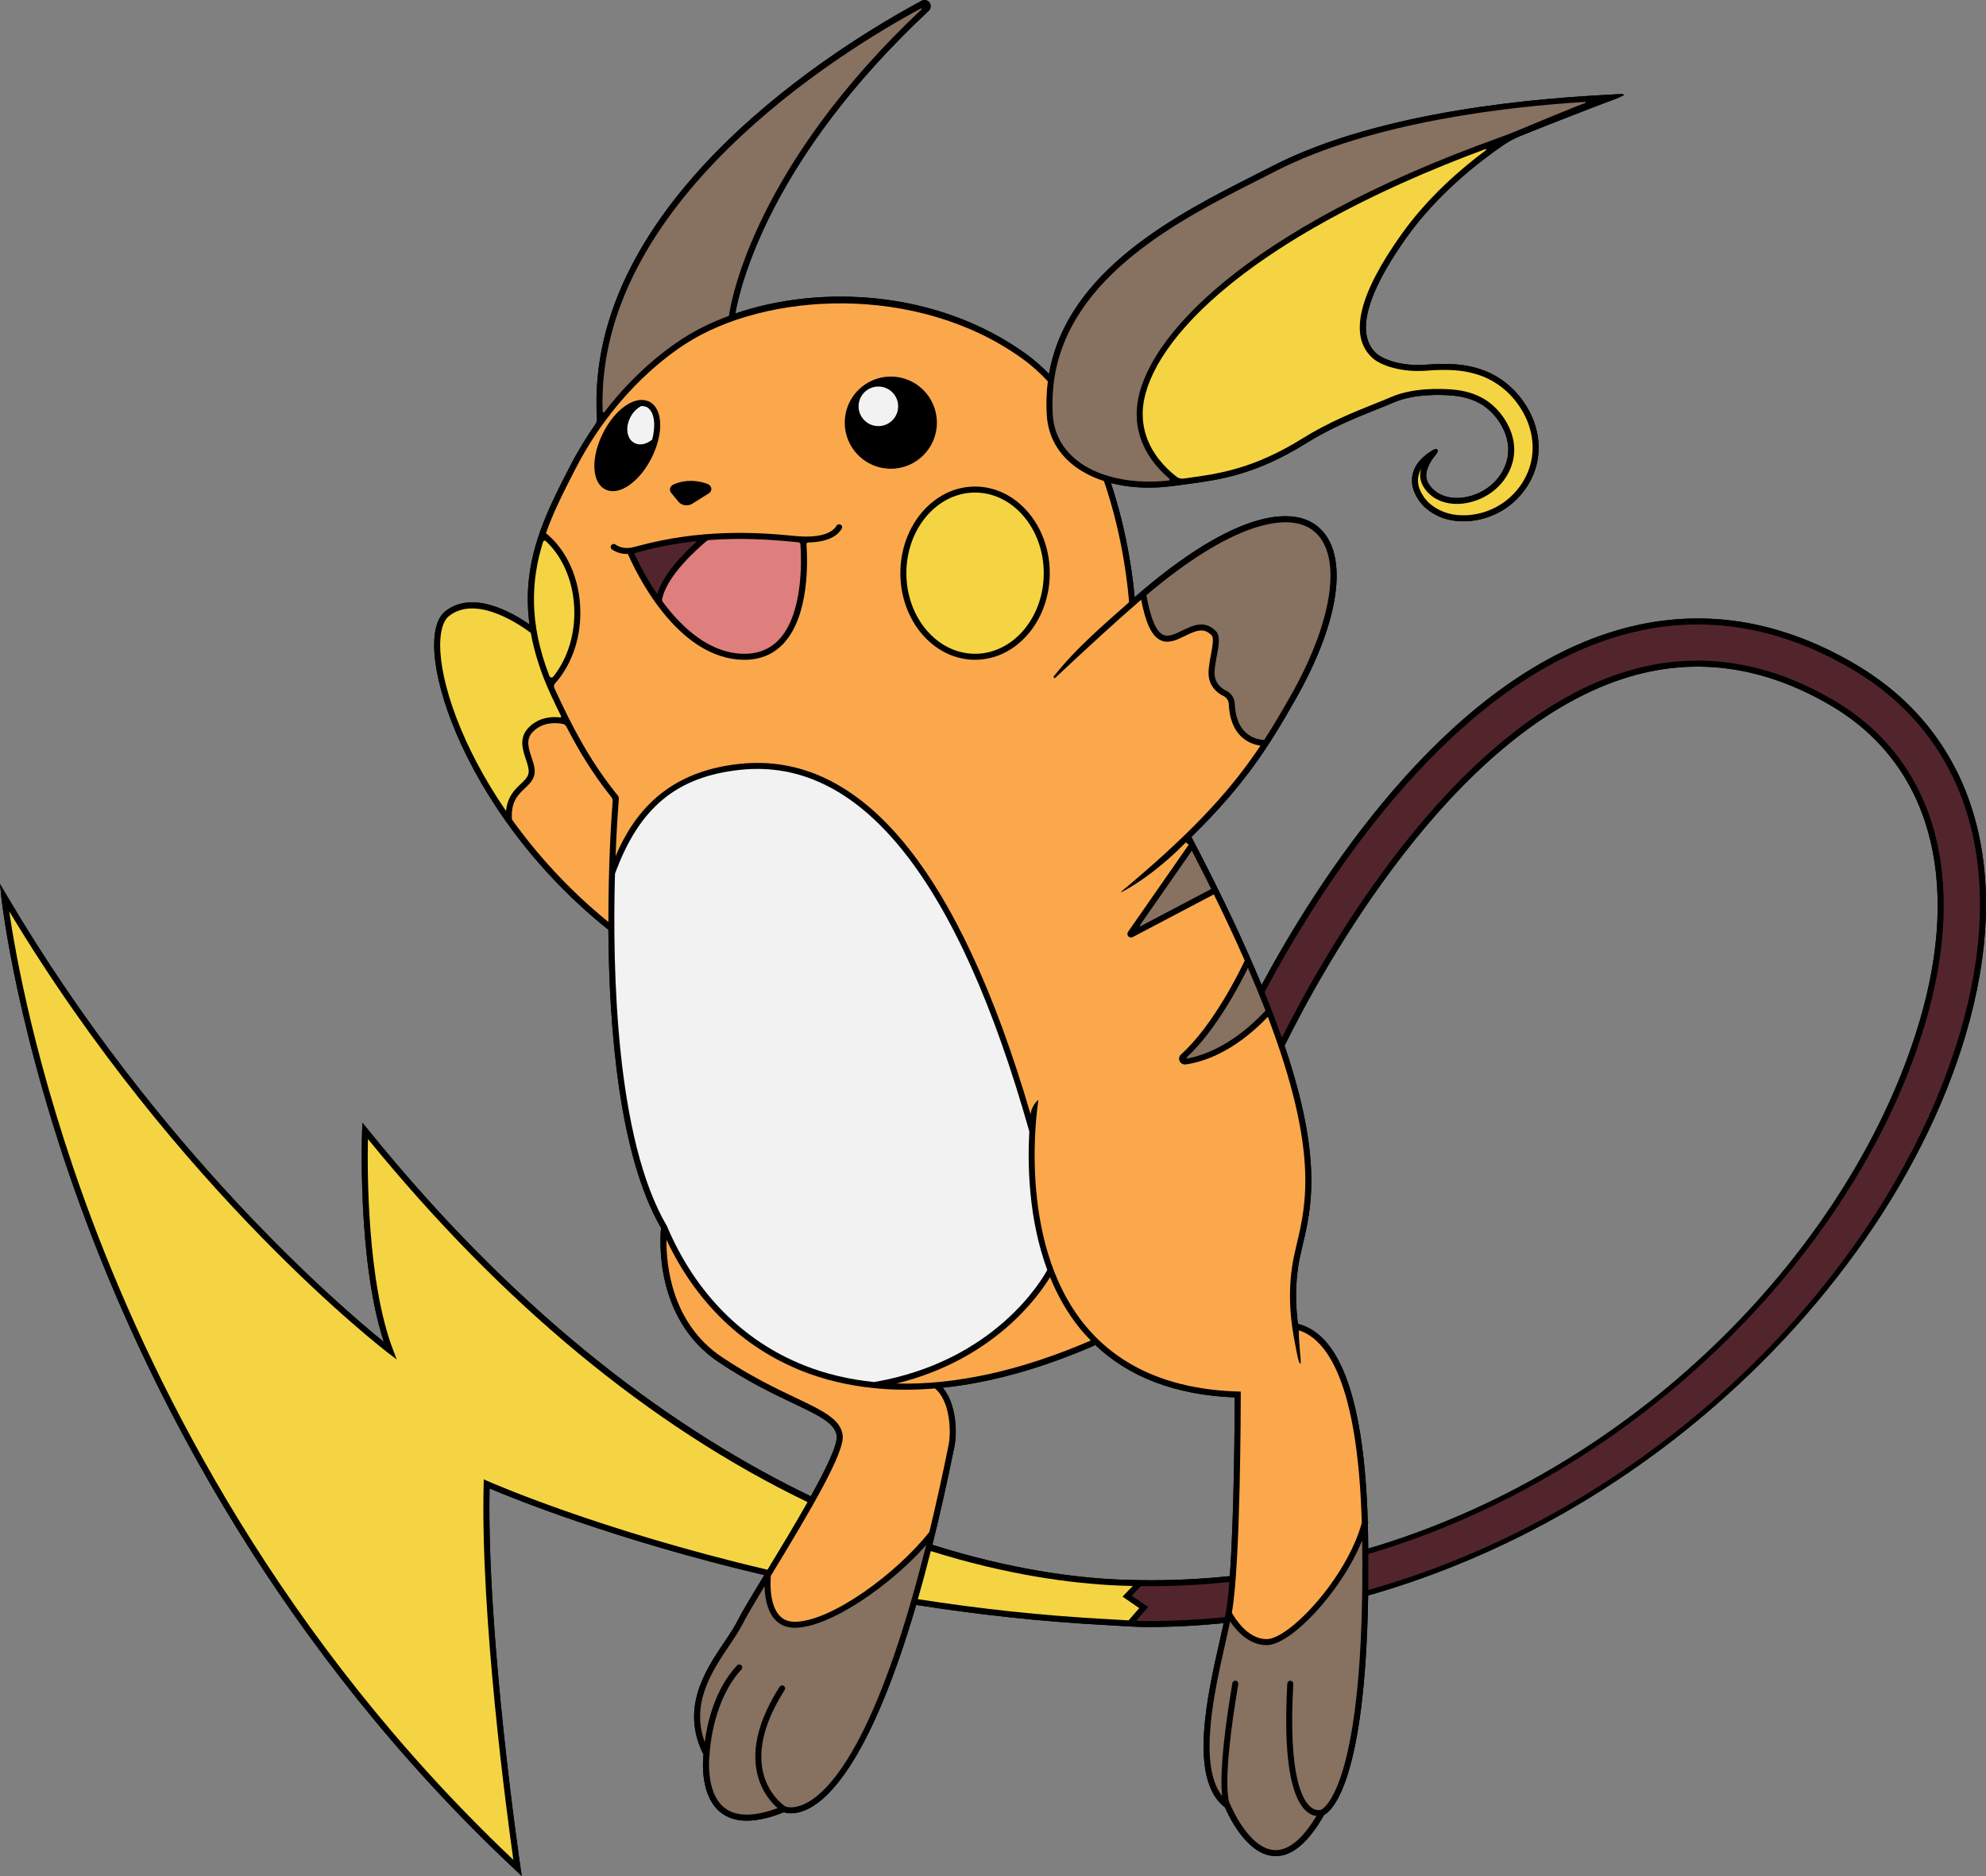 <?xml version="1.0" encoding="iso-8859-1"?>
<!-- Generator: Adobe Illustrator 26.0.0, SVG Export Plug-In . SVG Version: 6.00 Build 0)  -->
<svg version="1.1" id="Layer_1" xmlns="http://www.w3.org/2000/svg" xmlns:xlink="http://www.w3.org/1999/xlink" x="0px" y="0px"
	 width="587.679px" height="554.997px" viewBox="0 0 587.679 554.997" enable-background="new 0 0 587.679 554.997"
	 xml:space="preserve">
<rect x="0" y="0" width="587.679" height="554.997" fill="#808080" stroke="none"/>
<path id="_x23_000000" d="M548.979,196.489c-23.984-14.09-48.581-17.186-73.099-9.207c-49.538,16.122-86.019,73.353-102.553,104.112
	c-5.123-12.404-11.88-26.832-20.778-43.79c15.9-15.55,23.101-27.073,31.041-41.117c13.606-24.067,15.774-44.214,5.522-51.33
	c-8.457-5.873-26.317-2.107-53.356,21.539c-0.421-4.822-2.004-18.786-7.029-33.795c3.459,0.896,7.233,1.363,11.236,1.363
	c2.794,0,5.7-0.236,8.672-0.684l0.01,0.007l2.782-0.382c9.4-1.267,20.056-2.704,35.093-12.08c7.388-4.607,14.957-7.635,21.039-10.07
	c1.793-0.718,3.434-1.374,4.868-1.993c6.088-2.623,14.034-2.315,17.165-2.06c4.173,0.334,7.64,1.574,10.302,3.685
	c3.415,2.721,5.834,6.857,6.316,10.79c0.26,2.146-0.007,4.243-0.794,6.233c-0.808,2.041-2.1,3.913-3.737,5.414
	c-3.169,2.941-7.841,4.555-11.905,4.11c-1.941-0.206-3.668-0.86-4.998-1.891c-1.322-1.023-2.293-2.366-2.607-3.624
	c-0.297-1.021-0.128-2.255,0.505-3.748c0.487-1.068,1.097-2.139,1.977-3.182c0.304-0.36,1.073-1.184,0.681-1.755
	c-0.387-0.563-1.43,0.187-1.826,0.439c-2.138,1.363-4.939,3.586-5.581,7.36c-0.276,1.746,0.029,3.665,0.808,5.204
	c0.272,0.663,0.638,1.219,0.99,1.758l0.39,0.581c0.165,0.181,0.321,0.375,0.48,0.569c0.378,0.467,0.772,0.95,1.242,1.302
	c2.53,2.257,5.904,3.646,9.489,3.907c0.576,0.049,1.153,0.073,1.734,0.073c2.775,0,5.597-0.547,8.25-1.606
	c6.405-2.498,11.488-8.133,13.264-14.701c0.881-3.196,0.97-6.652,0.258-9.991c-0.616-2.932-1.83-5.794-3.609-8.504l-0.002-0.003
	c-1.613-2.439-3.568-4.559-5.81-6.299c-2.112-1.628-4.457-2.899-6.976-3.783c-4.539-1.563-8.687-1.72-12.149-1.669
	c-1.609,0.036-2.827,0.094-3.833,0.184c-7.813,0.693-13.41-1.638-15.262-3.377c-7.628-7.16,0.725-22.6,9.076-34.291
	c9.07-12.697,21.05-22.095,28.678-27.313c1.502-1.027,3.104-1.883,4.788-2.573c6.215-2.545,22.608-8.927,27.05-10.565
	c0.876-0.323,1.654-0.549,3.449-1.433c1.536-0.757-2.806-0.351-3.743-0.303c-19.156,0.976-67.27,4.331-99.952,21.122
	c-1.668,0.857-3.411,1.739-5.212,2.65c-22.646,11.454-55.563,28.129-60.911,58.864c-2.126-2.19-4.413-4.219-6.904-6.008
	c-26.194-18.81-60.664-20.509-85.916-11.877c1.336-7.719,10.042-45.511,57.22-89.541c0.69-0.646,0.793-1.672,0.243-2.439
	c-0.552-0.766-1.519-0.988-2.347-0.541c-23.634,12.698-100.002,58.953-96.059,123.598c0.037,0.612-0.128,1.213-0.48,1.714
	c-2.62,3.739-5.175,7.888-7.547,12.511l-0.274,0.536c-6.993,13.625-14.152,27.598-11.658,46.177
	c-4.555-3.205-16.664-10.473-24.935-3.904c-2.149,1.707-3.287,5.155-3.287,9.972c-0.002,11.638,6.763,31.727,21.255,52.164
	c0.003,0.032,0,0.057,0.003,0.089l0.056-0.005c7.8,10.984,17.827,22.065,30.249,31.986c0.184,28.844,3.107,66.68,15.582,88.212
	c-0.302,3.007-2.033,26.885,16.974,39.645c8.583,5.764,16.074,9.334,22.094,12.203c7.78,3.708,12.477,5.946,12.91,9.711
	c0.297,2.576-3.125,9.657-7.663,17.819c-39.055-18.8-85.073-51.613-131.192-108.672l-1.479-1.831l-0.099,2.352
	c-0.016,0.396-1.49,38.355,6.445,62.506c-12.04-9.72-66.956-56.35-111.541-131.993L0,261.515l0.418,4.047
	c0.042,0.402,4.391,40.857,25.24,96.266c19.239,51.13,56.869,125.845,126.881,191.426l1.861,1.743l-0.376-2.522
	c-0.101-0.682-10.049-68.146-9.154-112.129c6.329,2.692,36.753,15.131,81.279,25.638c-3.546,5.843-6.563,10.839-7.865,13.442
	c-0.966,1.934-2.419,4.096-3.956,6.386c-5.536,8.243-13.105,19.517-6.153,33.277c-0.212,1.898-1.063,12.343,5.175,17.179
	c2.043,1.583,4.601,2.375,7.655,2.374c3.13,0,6.781-0.832,10.93-2.494c0.954,0.309,3.51,0.806,7.158-0.981
	c6.965-3.419,19.094-16.115,32.016-60.359c17.791,2.789,36.842,4.948,56.803,5.995c1.032,0.054,2.121,0.121,3.235,0.189
	c0.443,0.027,0.895,0.053,1.344,0.08l-0.007,0.008l1.636,0.089c0.059,0.003,0.117,0.007,0.176,0.01l0.434,0.023l0.001-0.002
	c1.382,0.073,3.058,0.148,4.615,0.148c7.573-0.001,15.164-0.397,22.746-1.15c-0.342,1.592-0.732,3.321-1.163,5.223
	c-3.706,16.347-9.296,40.999,1.563,49.291c0.803,1.898,6.183,13.861,14.452,14.393c0.189,0.012,0.378,0.018,0.569,0.018
	c4.905,0,9.716-4.098,14.307-12.192c2.178-1.134,12.159-9.372,13.03-64.918c31.942-9.101,62.754-24.68,90.262-45.977
	c42.047-32.554,73.571-76.185,86.49-119.707C596.163,257.264,584.274,217.227,548.979,196.489z M282.456,427.767
	c0.824-4.078,0.481-12.668-3.498-17.223c14.047-1.458,29.147-5.63,44.954-12.509l-0.225-0.518
	c10.178,9.867,24.166,15.208,41.685,15.9c-0.013,5.383-0.147,34.751-1.454,52.866c-8.746,0.912-17.643,1.327-26.67,1.188
	c-2.218-0.034-4.442-0.088-6.674-0.191c-12.232-0.557-31.224-2.838-54.669-10.269C278.088,448.251,280.279,438.552,282.456,427.767z
	 M404.824,453.978c-0.018-1.091-0.044-2.164-0.073-3.227c0.044-0.163,0.094-0.327,0.135-0.489l-0.149-0.038
	c-1.034-35.706-7.981-55.393-20.661-58.572c-0.712-5.466-0.951-12.412,0.56-19.631c0.257-1.223,0.55-2.469,0.857-3.765
	c2.551-10.8,5.963-25.37-5.375-58.892c11.351-22.956,49.122-91.976,100.178-108.576c20.488-6.658,41.175-3.985,61.486,7.952
	c29.203,17.159,38.752,51.257,26.197,93.551c-19.4,65.356-81.789,131.856-163.106,155.853
	C404.859,456.764,404.848,455.404,404.824,453.978z"/>
<path id="_x23_000000_00000110450604041292383110000010079783739920717491_" d="M266.427,169.569
	c0,14.13,9.915,25.625,22.104,25.625c12.189,0,22.104-11.495,22.104-25.625s-9.915-25.625-22.104-25.625
	C276.343,143.944,266.427,155.439,266.427,169.569z M288.532,145.72c11.209,0,20.328,10.698,20.328,23.849
	s-9.119,23.849-20.328,23.849c-11.209,0-20.328-10.698-20.328-23.849S277.323,145.72,288.532,145.72z M188.524,161.598
	c-1.8,0.491-4.004,1.092-6.46-0.529c-0.376-0.248-0.882-0.165-1.165,0.185c-0.334,0.412-0.229,1.025,0.215,1.315
	c1.545,1.008,3.043,1.322,4.383,1.322c0.105,0,0.201-0.013,0.304-0.017c1.914,4.455,14.304,31.32,34.512,31.32
	c4.802,0,8.762-1.706,11.769-5.07c7.395-8.272,6.922-24.081,6.564-29.076c-0.022-0.302,0.222-0.55,0.525-0.556
	c6.784-0.14,9.135-2.664,9.931-4.147c0.271-0.504-0.045-1.122-0.611-1.209l-0.115-0.018c-0.351-0.054-0.688,0.128-0.862,0.437
	c-0.674,1.198-3.236,3.921-12.364,2.997c-11.996-1.211-28.108-1.97-46.418,2.988L188.524,161.598z M209.85,159.763
	c9.544-0.705,18.06-0.159,25.122,0.556c0.419,0.042,0.817,0.071,1.205,0.095c0.368,0.023,0.66,0.309,0.685,0.677
	c0.319,4.679,0.788,20.143-6.103,27.851c-2.657,2.969-6.171,4.475-10.444,4.475c-10.198,0-18.447-7.641-24.164-15.311
	c-0.185-0.248-0.266-0.561-0.208-0.865c1.352-7.016,10.792-15.221,13.155-17.179C209.312,159.886,209.574,159.784,209.85,159.763z
	 M205.886,160.126c0.142-0.016,0.223,0.158,0.117,0.253c-3.485,3.115-9.493,9.128-11.399,14.99c-0.053,0.162-0.265,0.189-0.36,0.048
	c-3.271-4.844-5.474-9.322-6.454-11.462c-0.075-0.163,0.022-0.347,0.196-0.389c0.525-0.126,1.214-0.311,1.214-0.311
	C195.005,161.682,200.585,160.702,205.886,160.126z M198.616,145.826c-0.702-0.848-0.386-2.008,0.722-2.507
	c1.964-0.885,5.383-1.746,9.857-0.216c1.483,0.507,1.772,2.092,0.501,2.887l-4.844,3.032c-1.275,0.798-3.129,0.557-4.023-0.523
	L198.616,145.826z M179.123,144.788c0.69,0.345,1.445,0.517,2.244,0.517c1.544,0,3.254-0.638,4.997-1.888
	c2.48-1.778,4.78-4.62,6.473-8.002c1.035-2.066,1.795-4.262,2.196-6.35c0.949-4.948-0.167-8.874-2.91-10.247
	c-0.101-0.049-0.203-0.088-0.388-0.155c-4.067-1.598-9.801,2.49-13.325,9.528c-1.694,3.383-2.593,6.927-2.529,9.978
	C175.945,141.424,177.099,143.775,179.123,144.788z M186.73,123.08c0.768-1.33,1.823-2.306,2.949-2.925
	c0.071-0.003,0.146-0.029,0.216-0.029c0.467,0,0.912,0.079,1.328,0.243l0.104,0.039c1.97,0.986,2.74,4.253,1.96,8.323
	c-0.084,0.441-0.191,0.889-0.31,1.339c-1.711,1.395-3.782,1.842-5.365,0.928C185.353,129.693,184.958,126.148,186.73,123.08z
	 M263.6,138.672c7.529,0,13.633-6.104,13.633-13.633c0-7.529-6.104-13.633-13.633-13.633c-7.529,0-13.633,6.104-13.633,13.633
	C249.968,132.568,256.071,138.672,263.6,138.672z M259.919,114.353c3.234,0,5.855,2.621,5.855,5.855
	c0,3.234-2.621,5.855-5.855,5.855c-3.234,0-5.855-2.621-5.855-5.855C254.064,116.974,256.685,114.353,259.919,114.353z
	 M548.979,196.489c-23.984-14.09-48.581-17.186-73.099-9.207c-49.538,16.122-86.019,73.353-102.553,104.112
	c-5.123-12.404-11.88-26.832-20.778-43.79c15.9-15.55,23.101-27.073,31.041-41.117c13.606-24.067,15.774-44.214,5.522-51.33
	c-8.457-5.873-26.317-2.107-53.356,21.539c-0.421-4.822-2.004-18.786-7.029-33.795c3.459,0.896,7.233,1.363,11.236,1.363
	c2.794,0,5.7-0.236,8.672-0.684l0.01,0.007l2.782-0.382c9.4-1.267,20.056-2.704,35.093-12.08c7.388-4.607,14.957-7.635,21.039-10.07
	c1.793-0.718,3.434-1.374,4.868-1.993c6.088-2.623,14.034-2.315,17.165-2.06c4.173,0.334,7.64,1.574,10.302,3.685
	c3.415,2.721,5.834,6.857,6.316,10.79c0.26,2.146-0.007,4.243-0.794,6.233c-0.808,2.041-2.1,3.913-3.737,5.414
	c-3.169,2.941-7.841,4.555-11.905,4.11c-1.941-0.206-3.668-0.86-4.998-1.891c-1.322-1.023-2.293-2.366-2.607-3.624
	c-0.297-1.021-0.128-2.255,0.505-3.748c0.487-1.068,1.097-2.139,1.977-3.182c0.304-0.36,1.073-1.184,0.681-1.755
	c-0.387-0.563-1.43,0.187-1.826,0.439c-2.138,1.363-4.939,3.586-5.581,7.36c-0.276,1.746,0.029,3.665,0.808,5.204
	c0.272,0.663,0.638,1.219,0.99,1.758l0.39,0.581c0.165,0.181,0.321,0.375,0.48,0.569c0.378,0.467,0.772,0.95,1.242,1.302
	c2.53,2.257,5.904,3.646,9.489,3.907c0.576,0.049,1.153,0.073,1.734,0.073c2.775,0,5.597-0.547,8.25-1.606
	c6.405-2.498,11.488-8.133,13.264-14.701c0.881-3.196,0.97-6.652,0.258-9.991c-0.616-2.932-1.83-5.794-3.609-8.504l-0.002-0.003
	c-1.613-2.439-3.568-4.559-5.81-6.299c-2.112-1.628-4.457-2.899-6.976-3.783c-4.539-1.563-8.687-1.72-12.149-1.669
	c-1.609,0.036-2.827,0.094-3.833,0.184c-7.813,0.693-13.41-1.638-15.262-3.377c-7.628-7.16,0.725-22.6,9.076-34.291
	c9.07-12.697,21.05-22.095,28.678-27.313c1.502-1.027,3.104-1.883,4.788-2.573c6.215-2.545,22.608-8.927,27.05-10.565
	c0.876-0.323,1.654-0.549,3.449-1.433c1.536-0.757-2.806-0.351-3.743-0.303c-19.156,0.976-67.27,4.331-99.952,21.122
	c-1.668,0.857-3.411,1.739-5.212,2.65c-22.646,11.454-55.563,28.129-60.911,58.864c-2.126-2.19-4.413-4.219-6.904-6.008
	c-26.194-18.81-60.664-20.509-85.916-11.877c1.336-7.719,10.042-45.511,57.22-89.541c0.69-0.646,0.793-1.672,0.243-2.439
	c-0.552-0.766-1.519-0.988-2.347-0.541c-23.634,12.698-100.002,58.953-96.059,123.598c0.037,0.612-0.128,1.213-0.48,1.714
	c-2.62,3.739-5.175,7.888-7.547,12.511l-0.274,0.536c-6.993,13.625-14.152,27.598-11.658,46.177
	c-4.555-3.205-16.664-10.473-24.935-3.904c-2.149,1.707-3.287,5.155-3.287,9.972c-0.002,11.638,6.763,31.727,21.255,52.164
	c0.003,0.032,0,0.057,0.003,0.089l0.056-0.005c7.8,10.984,17.827,22.065,30.249,31.986c0.184,28.844,3.107,66.68,15.582,88.212
	c-0.302,3.007-2.033,26.885,16.974,39.645c8.583,5.764,16.074,9.334,22.094,12.203c7.78,3.708,12.477,5.946,12.91,9.711
	c0.297,2.576-3.125,9.657-7.663,17.819c-39.055-18.8-85.073-51.613-131.192-108.672l-1.479-1.831l-0.099,2.352
	c-0.016,0.396-1.49,38.355,6.445,62.506c-12.04-9.72-66.956-56.35-111.541-131.993L0,261.515l0.418,4.047
	c0.042,0.402,4.391,40.857,25.24,96.266c19.239,51.13,56.869,125.845,126.881,191.426l1.861,1.743l-0.376-2.522
	c-0.101-0.682-10.049-68.146-9.154-112.129c6.329,2.692,36.753,15.131,81.279,25.638c-3.546,5.843-6.563,10.839-7.865,13.442
	c-0.966,1.934-2.419,4.096-3.956,6.386c-5.536,8.243-13.105,19.517-6.153,33.277c-0.212,1.898-1.063,12.343,5.175,17.179
	c2.043,1.583,4.601,2.375,7.655,2.374c3.13,0,6.781-0.832,10.93-2.494c0.954,0.309,3.51,0.806,7.158-0.981
	c6.965-3.419,19.094-16.115,32.016-60.359c17.791,2.789,36.842,4.948,56.803,5.995c1.032,0.054,2.121,0.121,3.235,0.189
	c0.443,0.027,0.895,0.053,1.344,0.08l-0.007,0.008l1.636,0.089c0.059,0.003,0.117,0.007,0.176,0.01l0.434,0.023l0.001-0.002
	c1.382,0.073,3.058,0.148,4.615,0.148c7.573-0.001,15.164-0.397,22.746-1.15c-0.342,1.592-0.732,3.321-1.163,5.223
	c-3.706,16.347-9.296,40.999,1.563,49.291c0.803,1.898,6.183,13.861,14.452,14.393c0.189,0.012,0.378,0.018,0.569,0.018
	c4.905,0,9.716-4.098,14.307-12.192c2.178-1.134,12.159-9.372,13.03-64.918c31.942-9.101,62.754-24.68,90.262-45.977
	c42.047-32.554,73.571-76.185,86.49-119.707C596.163,257.264,584.274,217.227,548.979,196.489z M374.473,298.991
	c-9.645,10.328-18.379,13.257-23.102,14.158c-0.21,0.04-0.336-0.213-0.18-0.358c8.68-8.059,15.713-21.578,18.083-26.448
	C371.203,290.801,372.934,295.017,374.473,298.991z M352.671,251.694c2.02,3.896,3.947,7.681,5.742,11.308l-20.863,10.974
	c-0.162,0.085-0.33-0.104-0.225-0.255L352.671,251.694z M388.1,156.616c9.299,6.453,6.865,26.144-6.056,48.997
	c-2.618,4.631-5.155,8.985-7.955,13.302c-0.951-0.038-3.375-0.313-5.409-2.152c-2.031-1.837-3.143-4.726-3.302-8.588
	c-0.069-1.651-1.046-3.126-2.551-3.851c-1.242-0.599-2.823-1.775-3.307-3.978c-0.342-1.55,0.104-3.928,0.534-6.228
	c0.597-3.184,1.112-5.934-0.182-7.318c-3.321-3.545-7.04-1.722-10.03-0.253c-2.126,1.045-4.138,2.033-5.749,1.208
	c-2.05-1.046-3.639-4.887-4.855-11.685C364.279,154.852,380.744,151.514,388.1,156.616z M439.703,44.431
	c-7.502,5.573-17.209,13.983-24.882,24.724c-12.744,17.844-15.72,30.164-8.843,36.619c2.497,2.344,8.765,4.547,16.634,3.85
	c0.966-0.087,2.145-0.142,3.708-0.177c3.467-0.049,7.269,0.105,11.533,1.57c2.334,0.819,4.513,2.001,6.473,3.51
	c2.086,1.619,3.907,3.595,5.413,5.872c1.658,2.524,2.787,5.18,3.356,7.896c0.654,3.065,0.572,6.23-0.234,9.156
	c-1.634,6.038-6.306,11.216-12.203,13.517c-2.959,1.181-6.122,1.675-9.194,1.415c-3.158-0.232-6.237-1.494-8.5-3.509
	c-0.356-0.269-0.664-0.649-0.992-1.051c-0.18-0.22-0.359-0.44-0.451-0.52l-0.31-0.482c-0.323-0.49-0.624-0.953-0.862-1.522
	c-0.643-1.276-0.888-2.804-0.669-4.179c0.151-0.893,0.454-1.69,0.853-2.398c-0.352,1.289-0.376,2.434-0.078,3.458
	c0.399,1.599,1.608,3.307,3.235,4.565c1.589,1.233,3.628,2.012,5.895,2.253c4.561,0.498,9.773-1.298,13.299-4.569
	c1.831-1.679,3.278-3.776,4.185-6.066c0.897-2.269,1.202-4.658,0.905-7.101c-0.536-4.379-3.207-8.964-6.974-11.966
	c-2.945-2.335-6.734-3.704-11.263-4.066c-3.271-0.267-11.554-0.583-18.013,2.201c-1.42,0.612-3.047,1.263-4.825,1.975
	c-6.146,2.459-13.797,5.52-21.318,10.211c-14.712,9.174-25.167,10.584-34.39,11.827l-1.012,0.138
	c-0.693,0.095-1.403-0.075-1.958-0.5c-2.008-1.54-3.831-3.335-5.386-5.337c-0.196-0.269-0.393-0.539-0.59-0.808
	c-0.133-0.185-0.266-0.367-0.395-0.56c-0.163-0.243-0.317-0.498-0.473-0.751c-0.135-0.218-0.273-0.432-0.402-0.657
	c-0.153-0.267-0.294-0.547-0.439-0.824c-0.119-0.228-0.243-0.451-0.355-0.686c-0.14-0.293-0.265-0.601-0.394-0.905
	c-0.1-0.237-0.208-0.468-0.301-0.712c-0.122-0.321-0.225-0.657-0.333-0.989c-0.079-0.244-0.168-0.481-0.239-0.731
	c-0.1-0.351-0.176-0.717-0.258-1.08c-0.056-0.249-0.124-0.491-0.172-0.745c-0.073-0.39-0.117-0.798-0.168-1.202
	c-0.031-0.243-0.075-0.477-0.097-0.724c-0.041-0.456-0.048-0.93-0.057-1.402c-0.004-0.211-0.026-0.414-0.023-0.628
	c0.007-0.694,0.046-1.404,0.125-2.132c0.065-0.6,0.158-1.213,0.276-1.838c0.034-0.177,0.085-0.361,0.122-0.539
	c0.096-0.453,0.191-0.905,0.315-1.369c0.059-0.219,0.137-0.446,0.202-0.668c0.127-0.433,0.251-0.865,0.402-1.308
	c0.083-0.243,0.186-0.493,0.276-0.739c0.159-0.431,0.314-0.861,0.495-1.301c0.107-0.26,0.234-0.526,0.35-0.789
	c0.192-0.436,0.38-0.87,0.595-1.313c0.131-0.27,0.28-0.547,0.42-0.82c0.227-0.445,0.451-0.889,0.701-1.341
	c0.155-0.28,0.328-0.566,0.492-0.849c0.262-0.452,0.522-0.904,0.806-1.363c0.182-0.293,0.381-0.591,0.573-0.887
	c0.295-0.457,0.591-0.914,0.909-1.377c0.207-0.302,0.432-0.608,0.649-0.913c0.332-0.464,0.664-0.929,1.018-1.399
	c0.235-0.312,0.486-0.627,0.731-0.941c0.367-0.47,0.736-0.941,1.126-1.416c0.261-0.318,0.537-0.64,0.809-0.96
	c0.405-0.478,0.813-0.957,1.242-1.44c0.289-0.326,0.593-0.655,0.893-0.983c0.441-0.482,0.886-0.964,1.349-1.45
	c0.32-0.335,0.653-0.672,0.984-1.009c0.478-0.486,0.961-0.973,1.462-1.463c0.349-0.341,0.709-0.683,1.069-1.026
	c0.516-0.491,1.039-0.983,1.579-1.477c0.378-0.346,0.766-0.694,1.156-1.041c0.556-0.496,1.121-0.994,1.702-1.494
	c0.407-0.35,0.823-0.702,1.243-1.054c0.595-0.499,1.199-0.999,1.818-1.501c0.441-0.358,0.89-0.716,1.344-1.075
	c0.632-0.5,1.275-1.001,1.931-1.503c0.474-0.363,0.955-0.726,1.441-1.09c0.671-0.502,1.355-1.004,2.05-1.508
	c0.508-0.368,1.022-0.736,1.543-1.105c0.71-0.502,1.434-1.005,2.169-1.509c0.542-0.372,1.088-0.744,1.643-1.116
	c0.75-0.503,1.517-1.007,2.292-1.511c0.577-0.375,1.156-0.75,1.747-1.126c0.791-0.503,1.599-1.006,2.415-1.51
	c0.612-0.378,1.224-0.755,1.85-1.133c0.833-0.503,1.685-1.006,2.543-1.509c0.648-0.38,1.296-0.761,1.959-1.141
	c0.874-0.502,1.771-1.004,2.671-1.506c0.682-0.381,1.362-0.761,2.059-1.142c0.921-0.503,1.865-1.005,2.811-1.508
	c0.716-0.38,1.429-0.761,2.16-1.141c0.963-0.501,1.952-1,2.941-1.5c0.756-0.382,1.505-0.764,2.276-1.145
	c1.008-0.499,2.044-0.997,3.079-1.495c0.79-0.38,1.573-0.761,2.379-1.141c1.055-0.497,2.139-0.992,3.221-1.488
	c0.828-0.379,1.646-0.759,2.49-1.138c1.104-0.495,2.24-0.989,3.371-1.482c0.862-0.376,1.712-0.753,2.59-1.128
	c1.157-0.495,2.349-0.987,3.535-1.48c0.892-0.371,1.771-0.743,2.679-1.112c1.218-0.496,2.473-0.989,3.721-1.482
	c0.919-0.364,1.821-0.728,2.756-1.091c0.926-0.359,4.082-1.547,5.845-2.209C439.733,44.042,439.872,44.305,439.703,44.431z
	 M311.674,114.642c0.077-0.795,0.156-1.589,0.27-2.366c4.501-30.748,37.56-47.479,60.183-58.921c1.804-0.912,3.55-1.796,5.222-2.654
	c28.716-14.755,69.583-19.209,91.735-20.552c0.168-0.01,0.209,0.225,0.052,0.284c-4.441,1.668-14.537,5.875-19.566,7.982
	c-2.002,0.839-4.033,1.617-6.075,2.352c-75.505,27.145-104.864,59.553-106.999,79.251c-1.146,10.586,5.048,17.81,9.479,21.542
	c0.232,0.196,0.117,0.577-0.185,0.61c-6.517,0.697-12.567,0.215-17.776-1.332c-0.72-0.214-1.434-0.435-2.12-0.69
	c-1.752-0.652-3.404-1.424-4.909-2.344c-5.803-3.544-9.076-8.784-9.464-15.152C311.351,119.879,311.425,117.218,311.674,114.642z
	 M272.498,2.502c0.172-0.093,0.327,0.138,0.185,0.272c-48.973,46.111-56.231,85.441-56.996,90.669
	c-5.102,1.886-9.804,4.193-13.932,6.881c-5.458,3.554-14.335,10.409-22.898,21.562c-0.165,0.216-0.516,0.109-0.526-0.162
	C176.162,60.13,248.137,15.618,272.498,2.502z M169.931,139.398l0.276-0.536c10.645-20.746,24.942-32.118,32.515-37.051
	c23.665-15.409,68.534-18.164,99.752,4.259c2.766,1.987,5.288,4.268,7.596,6.758c-0.405,3.164-0.534,6.467-0.322,9.93
	c0.427,6.974,3.991,12.7,10.311,16.56c1.998,1.221,4.212,2.221,6.605,2.994c5.911,17.116,7.247,33.195,7.432,35.859
	c-6.758,6.029-15.558,13.392-22.255,21.911c-0.228,0.29,0.169,0.689,0.438,0.436c9.918-9.307,18.011-16.718,25.405-23.11
	c1.334,6.906,3.079,10.639,5.601,11.927c2.404,1.232,4.915-0.005,7.34-1.195c3.441-1.689,5.69-2.539,7.948-0.128
	c0.68,0.728,0.156,3.528-0.265,5.778c-0.463,2.475-0.943,5.034-0.524,6.936c0.638,2.9,2.674,4.426,4.272,5.195
	c0.912,0.44,1.505,1.331,1.545,2.326c0.182,4.37,1.498,7.685,3.911,9.853c1.9,1.706,4.035,2.293,5.471,2.494
	c-8.074,12.109-18.585,24.172-39.195,41.506c-0.828,0.697-2.407,1.941-2.076,1.841c0.437-0.132,0.626-0.211,2.505-1.322
	c3.466-2.049,9.636-6.226,16.69-13.408c0.515,0.43,0.325,0.271,0.84,0.701l-17.944,25.758c-0.284,0.405-0.255,0.948,0.073,1.319
	c0.21,0.238,0.503,0.364,0.803,0.364c0.168,0,0.34-0.041,0.498-0.124l24.016-12.633c3.446,7.014,6.477,13.53,9.139,19.591
	c-1.249,2.664-9.202,19.119-18.857,27.763c-0.56,0.504-0.725,1.3-0.411,1.982c0.281,0.61,0.883,0.988,1.542,0.988
	c0.076,0,0.153-0.005,0.231-0.016c4.722-0.632,14.043-3.333,24.334-14.077c15.038,39.606,11.318,55.493,8.594,67.018
	c-0.309,1.312-0.607,2.573-0.865,3.81c-1.918,9.161-1.162,17.772-0.08,23.701c0.857,4.699,1.56,8.604,2.016,7.987
	c0.309-0.418-0.575-5.989-0.484-9.775c8.144,2.592,17.424,14.958,18.617,56.979c-4.493,16.322-21.477,34.38-28.143,34.38
	c-5.789,0-9.6-6.526-10.301-7.825c2.595-14.557,2.627-62.497,2.627-64.545v-0.861l-0.86-0.027
	c-19.881-0.608-35.129-7.249-45.32-19.738c-20.548-25.183-13.748-66.142-13.677-66.553c0,0-2.042,1.471-2.322,4.306
	c-21.245-72.535-50.177-107.435-85.984-103.714c-22.046,2.293-31.523,14.976-36.829,27.269c0.279-7.271,0.648-12.71,0.846-15.339
	c0.041-0.547,0.085-1.085,0.119-1.48c0.034-0.408-0.09-0.808-0.349-1.126c-0.24-0.295-0.524-0.646-0.668-0.827
	c-8.053-10.102-13.115-20.302-17.24-29.115c-0.294-0.629-0.576-1.251-0.848-1.87c-0.19-0.432-0.098-0.926,0.217-1.277
	c4.572-5.095,7.497-12.558,7.497-20.923c0-9.919-4.073-18.631-10.178-23.552C163.821,151.315,166.89,145.322,169.931,139.398z
	 M278.958,410.543c14.047-1.458,29.147-5.63,44.954-12.509l-0.225-0.518c10.178,9.867,24.166,15.208,41.685,15.9
	c-0.013,5.383-0.147,34.751-1.454,52.866c-8.746,0.912-17.643,1.327-26.67,1.188c-2.218-0.034-4.442-0.088-6.674-0.191
	c-12.232-0.557-31.224-2.838-54.669-10.269c2.184-8.759,4.374-18.458,6.552-29.243C283.28,423.688,282.937,415.098,278.958,410.543z
	 M265.297,409.303c28.811-7.107,42.035-25.854,45.426-31.467c2.182,5.365,5.062,10.55,8.865,15.213
	c1.011,1.239,2.084,2.406,3.19,3.534C302.085,405.529,282.658,409.783,265.297,409.303z M160.698,160.301
	c0.108-0.345,0.547-0.468,0.812-0.223c5.092,4.713,8.445,12.437,8.445,21.206c0,7.464-2.422,14.189-6.28,18.938
	c-0.302,0.372-0.907,0.263-1.081-0.184C156.406,184.174,157.192,171.535,160.698,160.301z M149.744,239.942
	c-13.28-19.361-19.499-38.105-19.497-49.108c0-4.195,0.93-7.243,2.614-8.581c8.357-6.632,22.077,3.364,24.22,5.007
	c1.028,5.796,2.987,12.035,6.174,18.847c0.872,1.862,1.796,3.794,2.771,5.766c0.091,0.183-0.055,0.393-0.258,0.369
	c-2.426-0.285-6.24-0.1-9.279,2.939c-3.03,3.03-1.842,6.583-0.885,9.438c0.581,1.74,1.133,3.384,0.682,4.576
	c-0.39,1.034-1.249,1.842-2.241,2.778C152.259,233.656,150.146,235.715,149.744,239.942z M180.025,272.765
	c-11.643-9.476-21.11-19.954-28.545-30.342c-0.329-5.229,1.749-7.241,3.784-9.159c1.105-1.041,2.149-2.026,2.685-3.443
	c0.675-1.785-0.003-3.81-0.659-5.768c-0.924-2.759-1.797-5.366,0.456-7.619c2.967-2.969,6.986-2.626,8.832-2.262
	c0.431,0.085,0.79,0.357,0.992,0.748c3.446,6.679,7.651,13.802,13.342,20.899c0.274,0.341,0.412,0.77,0.378,1.207
	C180.988,240.857,179.998,254.889,180.025,272.765z M181.983,258.503c7.147-19.588,18.277-28.798,37.187-30.763
	c35.576-3.715,64.326,32.297,85.416,106.996c-0.55,9.916-0.235,25.965,5.316,40.973c-1.497,2.786-15.487,27.007-51.217,33.162
	c-7.359-0.747-14.316-2.373-20.771-4.951c-18.145-7.245-32.132-21.411-40.469-40.965l0.007-0.055l-0.154-0.264
	C182.287,337.044,181.177,287.402,181.983,258.503z M249.36,424.635c-0.548-4.742-5.866-7.276-13.913-11.111
	c-5.966-2.843-13.391-6.382-21.868-12.074c-14.903-10.007-16.445-27.247-16.362-34.672c8.652,18.384,22.429,31.758,40.038,38.79
	c6.651,2.655,13.806,4.341,21.381,5.098l0.003,0.019c0.021-0.004,0.042-0.008,0.063-0.012c3.014,0.299,6.087,0.465,9.231,0.465
	c2.85,0,5.756-0.134,8.707-0.379c4.472,3.542,4.875,12.695,4.076,16.654c-1.9,9.409-3.804,17.96-5.702,25.798
	c-9.716,12.328-29.164,26.579-39.855,26.579c-1.939,0-3.443-0.634-4.599-1.937c-3.086-3.479-2.56-10.503-2.448-11.677
	c0.078-0.128,0.152-0.25,0.23-0.378C240.187,446.288,249.946,429.722,249.36,424.635z M144.375,438.197l-1.216-0.544l-0.035,1.332
	c-1.008,39.308,6.965,98.384,8.781,111.234C83.345,485.311,46.345,411.746,27.342,361.261
	c-16.896-44.89-22.921-79.907-24.605-91.642c49.942,83.065,111.572,130.235,112.198,130.709l2.468,1.867l-1.103-2.892
	c-7.709-20.237-7.617-53.243-7.428-62.339c39.8,48.798,83.449,84.882,129.77,107.271c0.11,0.053,0.216,0.099,0.326,0.152
	c-3.792,6.719-8.196,13.983-11.855,20.009C177.137,452.655,144.878,438.422,144.375,438.197z M238.466,533.495
	c-3.715,1.88-5.911,1.006-6.118,0.916c-0.454-0.303-5.129-3.569-6.608-10.359c-1.503-6.894,0.665-14.989,6.447-24.07
	c0.261-0.409,0.152-0.955-0.254-1.221c-0.414-0.271-0.979-0.149-1.245,0.269c-6.054,9.511-8.3,18.068-6.674,25.447
	c1.219,5.532,4.306,8.892,6.099,10.443c-6.975,2.582-12.259,2.587-15.672-0.054c-5.921-4.586-4.487-15.71-4.473-15.822l0.038-0.278
	l-0.018-0.035c0.113-1.932,1.21-16.015,9.403-24.814c0.328-0.352,0.33-0.895-0.01-1.235c-0.353-0.353-0.936-0.353-1.277,0.012
	c-6.71,7.184-8.878,17.38-9.574,22.691c-4.166-11.497,2.117-20.906,7.273-28.585c1.57-2.338,3.052-4.546,4.07-6.581
	c1.094-2.188,3.474-6.18,6.364-10.954c0.073,2.953,0.637,7.109,2.989,9.763c1.493,1.684,3.488,2.538,5.931,2.538
	c10.359,0,28.381-12.555,38.898-24.459C259.737,514.443,245.971,529.697,238.466,533.495z M333.959,479.382
	c-0.905-0.051-1.812-0.107-2.706-0.162c-1.117-0.068-2.211-0.136-3.248-0.191c-19.809-1.039-38.734-3.168-56.4-5.929
	c1.27-4.42,2.547-9.172,3.826-14.227c22.585,7.094,41.505,9.564,55.062,10.181c1.568,0.071,3.13,0.121,4.691,0.155l-3.016,3.141
	l4.941,3.407L333.959,479.382z M339.346,479.574c-1.025,0-2.114-0.034-3.134-0.077l3.541-4.075l-4.858-3.348l2.711-2.823
	c8.717,0.122,17.458-0.303,26.179-1.234c-0.296,3.699-0.645,6.847-1.06,9.074c-0.08,0.426-0.172,0.885-0.265,1.342
	C354.857,479.177,347.15,479.573,339.346,479.574z M390.956,535.384l-0.359,0.098l0,0c-0.449,0.081-1.417,0.116-2.536-0.71
	c-2.682-1.977-6.913-9.363-5.363-36.593c0.028-0.488-0.342-0.916-0.83-0.945c-0.491-0.03-0.915,0.354-0.943,0.845
	c-1.525,26.802,2.496,35.564,6.163,38.182c0.893,0.638,1.742,0.903,2.457,0.992c-4.165,6.923-8.366,10.326-12.487,10.082
	c-7.678-0.491-12.966-13.387-13.018-13.518l-0.095-0.235l-0.061-0.045c-0.345-0.709-2.358-6.378,2.531-35.271
	c0.082-0.483-0.241-0.948-0.723-1.031l-0.001,0c-0.484-0.083-0.946,0.251-1.028,0.735c-3.369,19.92-3.498,29.135-3.029,33.35
	c-7.19-9.159-2.312-30.779,1.026-45.503c0.513-2.26,0.971-4.291,1.354-6.121c1.79,2.676,5.502,7.01,10.809,7.01
	c7.17,0,22.128-15.832,28.25-30.994C404.14,529.914,391.061,535.347,390.956,535.384z M404.824,453.978
	c-0.018-1.091-0.044-2.164-0.073-3.227c0.044-0.163,0.094-0.327,0.135-0.489l-0.149-0.038c-1.034-35.706-7.981-55.393-20.661-58.572
	c-0.712-5.466-0.951-12.412,0.56-19.631c0.257-1.223,0.55-2.469,0.857-3.765c2.551-10.8,5.963-25.37-5.375-58.892
	c11.351-22.956,49.122-91.976,100.178-108.576c20.488-6.658,41.175-3.985,61.486,7.952c29.203,17.159,38.752,51.257,26.197,93.551
	c-19.4,65.356-81.789,131.856-163.106,155.853C404.859,456.764,404.848,455.404,404.824,453.978z M579.897,305.827
	c-20.472,68.968-87.631,139.846-175.031,164.573c0.042-3.38,0.054-6.91,0.026-10.641c28.997-8.601,56.917-22.878,81.973-42.211
	c40.188-31.009,70.372-72.835,82.816-114.753c12.805-43.141,2.964-77.981-27.002-95.587c-20.764-12.205-41.942-14.93-62.932-8.11
	c-50.545,16.434-88.104,83.333-100.439,107.912c-1.469-4.203-3.157-8.685-5.107-13.492c16.065-30.198,52.553-88.379,102.226-104.546
	c24.017-7.819,48.124-4.773,71.652,9.049C582.608,218.312,594.209,257.608,579.897,305.827z"/>
<path id="_x23_DE7F7D" fill="#DE7F7D" d="M195.943,177.242c-0.059,0.304,0.023,0.617,0.208,0.865
	c5.717,7.67,13.965,15.311,24.164,15.311c4.273,0,7.787-1.506,10.444-4.475c6.891-7.708,6.422-23.172,6.103-27.851
	c-0.025-0.368-0.317-0.654-0.685-0.677c-0.389-0.024-0.786-0.053-1.205-0.095c-7.062-0.715-15.578-1.261-25.122-0.556
	c-0.277,0.02-0.538,0.123-0.752,0.3C206.735,162.021,197.295,170.226,195.943,177.242z"/>
<g id="_x23_52252C">
	<path id="_x23_52252C_00000031892930238490045610000005338692724193944212_" fill="#52252C" d="M337.606,469.251
		c8.717,0.122,17.458-0.303,26.179-1.234c-0.296,3.699-0.645,6.847-1.06,9.074c-0.08,0.426-0.172,0.885-0.265,1.342
		c-7.603,0.744-15.311,1.14-23.114,1.141c-1.025,0-2.114-0.034-3.134-0.077l3.541-4.075l-4.858-3.348L337.606,469.251z
		 M548.081,198.02c-23.528-13.822-47.635-16.868-71.652-9.049c-49.674,16.167-86.161,74.347-102.226,104.546
		c1.949,4.808,3.637,9.289,5.107,13.492c12.335-24.578,49.894-91.478,100.439-107.912c20.991-6.82,42.169-4.095,62.932,8.11
		c29.966,17.606,39.807,52.446,27.002,95.587c-12.444,41.918-42.628,83.744-82.816,114.753
		c-25.056,19.333-52.976,33.61-81.973,42.211c0.028,3.731,0.016,7.261-0.026,10.641c87.4-24.727,154.559-95.606,175.031-164.573
		C594.209,257.608,582.608,218.312,548.081,198.02z"/>
	<path id="_x23_52252C_00000071542891005079245000000010555051220166942397_" fill="#52252C" d="M205.886,160.126
		c-5.301,0.577-10.881,1.556-16.687,3.128c0,0-0.689,0.185-1.214,0.311c-0.174,0.042-0.271,0.226-0.196,0.389
		c0.98,2.14,3.183,6.619,6.454,11.462c0.095,0.141,0.308,0.114,0.36-0.048c1.906-5.861,7.914-11.875,11.399-14.99
		C206.109,160.283,206.028,160.11,205.886,160.126z"/>
</g>
<g id="_x23_F2F2F3">
	<path id="_x23_F2F2F3_00000137108224608046199530000001273843502279916957_" fill="#F2F2F3" d="M254.064,120.208
		c0-3.234,2.621-5.855,5.855-5.855c3.234,0,5.855,2.621,5.855,5.855c0,3.234-2.621,5.855-5.855,5.855
		C256.685,126.063,254.064,123.442,254.064,120.208z M187.612,130.997c1.583,0.914,3.653,0.467,5.365-0.928
		c0.119-0.45,0.226-0.898,0.31-1.339c0.78-4.07,0.01-7.337-1.96-8.323l-0.104-0.039c-0.416-0.164-0.862-0.243-1.328-0.243
		c-0.07,0-0.145,0.026-0.216,0.029c-1.125,0.62-2.181,1.596-2.949,2.925C184.958,126.148,185.353,129.693,187.612,130.997z"/>
	<path id="_x23_F2F2F3_00000088116281184989534690000006522029117116695979_" fill="#F2F2F3" d="M304.586,334.735
		c-21.09-74.699-49.839-110.711-85.416-106.996c-18.91,1.966-30.041,11.175-37.187,30.763c-0.805,28.9,0.304,78.541,15.314,104.133
		l0.154,0.264l-0.007,0.055c8.338,19.554,22.325,33.72,40.469,40.965c6.455,2.578,13.412,4.203,20.771,4.951
		c35.73-6.154,49.72-30.375,51.217-33.162C304.351,360.7,304.036,344.651,304.586,334.735z"/>
</g>
<g id="_x23_F4D442">
	<path id="_x23_F4D442_00000068678676867038026330000001897719082094269082_" fill="#F4D442" d="M332.169,472.349l4.941,3.407
		l-3.151,3.626c-0.905-0.051-1.812-0.107-2.706-0.162c-1.117-0.068-2.211-0.136-3.248-0.191c-19.809-1.039-38.734-3.168-56.4-5.929
		c1.27-4.42,2.547-9.172,3.826-14.227c22.585,7.094,41.505,9.564,55.062,10.181c1.568,0.071,3.13,0.121,4.691,0.155L332.169,472.349
		z M108.871,336.963c-0.189,9.096-0.281,42.102,7.428,62.339l1.103,2.892l-2.468-1.867c-0.626-0.474-62.256-47.644-112.198-130.709
		c1.684,11.735,7.709,46.753,24.605,91.642c19.003,50.486,56.004,124.05,124.564,188.958c-1.816-12.85-9.789-71.926-8.781-111.234
		l0.035-1.332l1.216,0.544c0.503,0.225,32.762,14.458,82.737,26.199c3.659-6.026,8.063-13.29,11.855-20.009
		c-0.11-0.053-0.216-0.099-0.326-0.152C192.321,421.845,148.671,385.762,108.871,336.963z"/>
	<path id="_x23_F4D442_00000039123735544260424670000009149537463789248665_" fill="#F4D442" d="M268.203,169.569
		c0-13.151,9.119-23.849,20.328-23.849c11.209,0,20.328,10.698,20.328,23.849s-9.119,23.849-20.328,23.849
		C277.323,193.417,268.203,182.719,268.203,169.569z M449.738,120.4c-1.505-2.277-3.326-4.253-5.413-5.872
		c-1.96-1.51-4.138-2.691-6.473-3.51c-4.265-1.466-8.066-1.619-11.533-1.57c-1.563,0.035-2.742,0.09-3.708,0.177
		c-7.869,0.696-14.137-1.506-16.634-3.85c-6.877-6.454-3.901-18.775,8.843-36.619c7.673-10.741,17.38-19.151,24.882-24.724
		c0.169-0.126,0.03-0.389-0.167-0.315c-1.763,0.662-4.919,1.85-5.845,2.209c-0.935,0.362-1.837,0.727-2.756,1.091
		c-1.247,0.494-2.502,0.987-3.721,1.482c-0.908,0.37-1.787,0.741-2.679,1.112c-1.185,0.493-2.377,0.985-3.535,1.48
		c-0.878,0.375-1.728,0.752-2.59,1.128c-1.131,0.494-2.267,0.987-3.371,1.482c-0.844,0.379-1.662,0.758-2.49,1.138
		c-1.081,0.496-2.166,0.991-3.221,1.488c-0.806,0.38-1.589,0.76-2.379,1.141c-1.035,0.498-2.071,0.996-3.079,1.495
		c-0.771,0.381-1.521,0.763-2.276,1.145c-0.989,0.5-1.978,1-2.941,1.5c-0.732,0.38-1.444,0.76-2.16,1.141
		c-0.946,0.503-1.891,1.005-2.811,1.508c-0.697,0.381-1.377,0.761-2.059,1.142c-0.9,0.502-1.796,1.004-2.671,1.506
		c-0.663,0.38-1.31,0.761-1.959,1.141c-0.858,0.503-1.71,1.006-2.543,1.509c-0.626,0.378-1.238,0.756-1.85,1.133
		c-0.816,0.504-1.624,1.007-2.415,1.51c-0.591,0.376-1.17,0.751-1.747,1.126c-0.775,0.504-1.542,1.008-2.292,1.511
		c-0.555,0.372-1.102,0.744-1.643,1.116c-0.734,0.504-1.459,1.007-2.169,1.509c-0.521,0.369-1.035,0.737-1.543,1.105
		c-0.695,0.503-1.379,1.006-2.05,1.508c-0.487,0.364-0.967,0.727-1.441,1.09c-0.656,0.502-1.299,1.003-1.931,1.503
		c-0.453,0.359-0.903,0.717-1.344,1.075c-0.619,0.502-1.223,1.002-1.818,1.501c-0.419,0.352-0.836,0.703-1.243,1.054
		c-0.58,0.5-1.145,0.997-1.702,1.494c-0.389,0.348-0.778,0.695-1.156,1.041c-0.54,0.494-1.063,0.986-1.579,1.477
		c-0.36,0.343-0.72,0.685-1.069,1.026c-0.501,0.49-0.984,0.977-1.462,1.463c-0.331,0.337-0.664,0.674-0.984,1.009
		c-0.464,0.486-0.909,0.969-1.349,1.45c-0.3,0.328-0.603,0.657-0.893,0.983c-0.428,0.483-0.837,0.961-1.242,1.44
		c-0.272,0.32-0.548,0.642-0.809,0.96c-0.39,0.475-0.759,0.946-1.126,1.416c-0.245,0.314-0.496,0.629-0.731,0.941
		c-0.354,0.47-0.687,0.935-1.018,1.399c-0.217,0.305-0.442,0.611-0.649,0.913c-0.318,0.463-0.613,0.92-0.909,1.377
		c-0.191,0.296-0.391,0.594-0.573,0.887c-0.284,0.459-0.545,0.91-0.806,1.363c-0.164,0.283-0.337,0.569-0.492,0.849
		c-0.25,0.452-0.474,0.896-0.701,1.341c-0.139,0.273-0.289,0.55-0.42,0.82c-0.214,0.443-0.403,0.878-0.595,1.313
		c-0.116,0.263-0.243,0.529-0.35,0.789c-0.182,0.44-0.337,0.869-0.495,1.301c-0.09,0.246-0.193,0.496-0.276,0.739
		c-0.151,0.443-0.275,0.875-0.402,1.308c-0.065,0.222-0.143,0.449-0.202,0.668c-0.124,0.464-0.219,0.917-0.315,1.369
		c-0.038,0.179-0.089,0.363-0.122,0.539c-0.118,0.624-0.211,1.237-0.276,1.838c-0.079,0.728-0.118,1.438-0.125,2.132
		c-0.002,0.214,0.019,0.417,0.023,0.628c0.01,0.472,0.017,0.946,0.057,1.402c0.022,0.247,0.067,0.482,0.097,0.724
		c0.051,0.404,0.095,0.811,0.168,1.202c0.048,0.255,0.115,0.496,0.172,0.745c0.082,0.363,0.158,0.729,0.258,1.08
		c0.071,0.25,0.159,0.487,0.239,0.731c0.108,0.332,0.211,0.668,0.333,0.989c0.093,0.244,0.2,0.475,0.301,0.712
		c0.129,0.304,0.254,0.612,0.394,0.905c0.112,0.235,0.236,0.458,0.355,0.686c0.145,0.277,0.286,0.558,0.439,0.824
		c0.13,0.226,0.267,0.439,0.402,0.657c0.156,0.253,0.31,0.509,0.473,0.751c0.129,0.192,0.262,0.375,0.395,0.56
		c0.196,0.269,0.393,0.539,0.59,0.808c1.556,2.003,3.378,3.797,5.386,5.337c0.555,0.426,1.266,0.595,1.958,0.5l1.012-0.138
		c9.223-1.244,19.678-2.654,34.39-11.827c7.522-4.69,15.172-7.752,21.318-10.211c1.778-0.712,3.405-1.362,4.825-1.975
		c6.459-2.784,14.742-2.468,18.013-2.201c4.528,0.362,8.318,1.731,11.263,4.066c3.767,3.002,6.438,7.587,6.974,11.966
		c0.297,2.443-0.009,4.832-0.905,7.101c-0.907,2.29-2.353,4.387-4.185,6.066c-3.526,3.271-8.738,5.067-13.299,4.569
		c-2.267-0.241-4.306-1.02-5.895-2.253c-1.627-1.258-2.836-2.966-3.235-4.565c-0.298-1.024-0.274-2.169,0.078-3.458
		c-0.399,0.708-0.702,1.505-0.853,2.398c-0.219,1.375,0.026,2.902,0.669,4.179c0.238,0.569,0.539,1.032,0.862,1.522l0.31,0.482
		c0.092,0.081,0.271,0.3,0.451,0.52c0.328,0.402,0.636,0.782,0.992,1.051c2.263,2.014,5.342,3.277,8.5,3.509
		c3.072,0.26,6.235-0.234,9.194-1.415c5.897-2.301,10.569-7.478,12.203-13.517c0.806-2.927,0.888-6.092,0.234-9.156
		C452.525,125.581,451.396,122.924,449.738,120.4z M162.594,200.037c-6.188-15.864-5.402-28.502-1.896-39.737
		c0.108-0.345,0.547-0.468,0.812-0.223c5.092,4.713,8.445,12.437,8.445,21.206c0,7.464-2.422,14.189-6.28,18.938
		C163.373,200.593,162.768,200.484,162.594,200.037z M154.046,231.972c0.992-0.937,1.851-1.745,2.241-2.778
		c0.451-1.192-0.101-2.836-0.682-4.576c-0.957-2.856-2.145-6.408,0.885-9.438c3.039-3.039,6.853-3.224,9.279-2.939
		c0.203,0.024,0.348-0.185,0.258-0.369c-0.975-1.972-1.899-3.904-2.771-5.766c-3.188-6.812-5.147-13.05-6.174-18.847
		c-2.143-1.644-15.863-11.639-24.22-5.007c-1.684,1.338-2.614,4.386-2.614,8.581c-0.002,11.003,6.217,29.747,19.497,49.108
		C150.146,235.715,152.259,233.656,154.046,231.972z"/>
</g>
<path id="_x23_FAA84B" fill="#FAA84B" d="M384.35,393.569c-0.091,3.786,0.793,9.358,0.484,9.775
	c-0.456,0.617-1.159-3.288-2.016-7.987c-1.081-5.93-1.837-14.54,0.08-23.701c0.258-1.237,0.557-2.497,0.865-3.81
	c2.724-11.525,6.444-27.413-8.594-67.018c-10.291,10.744-19.613,13.445-24.334,14.077c-0.078,0.01-0.154,0.016-0.231,0.016
	c-0.659,0-1.261-0.377-1.542-0.988c-0.314-0.682-0.149-1.478,0.411-1.982c9.655-8.644,17.608-25.099,18.857-27.763
	c-2.662-6.061-5.694-12.577-9.139-19.591l-24.016,12.633c-0.158,0.083-0.329,0.124-0.498,0.124c-0.3,0-0.593-0.127-0.803-0.364
	c-0.328-0.371-0.357-0.914-0.073-1.319l17.944-25.758c-0.515-0.43-0.325-0.271-0.84-0.701c-7.055,7.182-13.224,11.359-16.69,13.408
	c-1.879,1.111-2.068,1.191-2.505,1.322c-0.331,0.1,1.247-1.145,2.076-1.841c20.61-17.333,31.121-29.396,39.195-41.506
	c-1.436-0.201-3.571-0.788-5.471-2.494c-2.412-2.168-3.729-5.483-3.911-9.853c-0.04-0.995-0.633-1.885-1.545-2.326
	c-1.597-0.769-3.633-2.295-4.272-5.195c-0.42-1.903,0.061-4.462,0.524-6.936c0.421-2.25,0.945-5.05,0.265-5.778
	c-2.258-2.411-4.508-1.561-7.948,0.128c-2.425,1.19-4.936,2.427-7.34,1.195c-2.523-1.287-4.268-5.021-5.601-11.927
	c-7.394,6.392-15.487,13.803-25.405,23.11c-0.269,0.252-0.666-0.146-0.438-0.436c6.697-8.519,15.497-15.882,22.255-21.911
	c-0.185-2.664-1.521-18.743-7.432-35.859c-2.392-0.773-4.607-1.773-6.605-2.994c-6.32-3.861-9.884-9.587-10.311-16.56
	c-0.212-3.463-0.083-6.766,0.322-9.93c-2.308-2.49-4.829-4.771-7.596-6.758c-31.218-22.422-76.087-19.667-99.752-4.259
	c-7.574,4.932-21.87,16.305-32.515,37.051l-0.276,0.536c-3.04,5.924-6.11,11.917-8.378,18.333
	c6.105,4.921,10.178,13.632,10.178,23.552c0,8.365-2.925,15.828-7.497,20.923c-0.315,0.351-0.407,0.845-0.217,1.277
	c0.272,0.618,0.554,1.241,0.848,1.87c4.125,8.813,9.187,19.013,17.24,29.115c0.144,0.181,0.429,0.532,0.668,0.827
	c0.258,0.318,0.383,0.718,0.349,1.126c-0.033,0.396-0.077,0.933-0.119,1.48c-0.198,2.629-0.566,8.068-0.846,15.339
	c5.306-12.292,14.783-24.975,36.829-27.269c35.807-3.721,64.739,31.179,85.984,103.714c0.28-2.834,2.322-4.306,2.322-4.306
	c-0.071,0.41-6.871,41.37,13.677,66.553c10.191,12.489,25.439,19.13,45.32,19.738l0.86,0.027v0.861
	c0,2.048-0.032,49.989-2.627,64.545c0.701,1.299,4.512,7.825,10.301,7.825c6.666,0,23.65-18.058,28.143-34.38
	C401.773,408.528,392.494,396.162,384.35,393.569z M199.337,143.319c1.964-0.885,5.383-1.746,9.857-0.216
	c1.483,0.507,1.772,2.092,0.501,2.887l-4.844,3.032c-1.275,0.798-3.129,0.557-4.023-0.523l-2.213-2.673
	C197.913,144.978,198.23,143.818,199.337,143.319z M175.879,138.168c-0.064-3.051,0.834-6.595,2.529-9.978
	c3.524-7.038,9.258-11.126,13.325-9.528c0.186,0.067,0.288,0.106,0.388,0.155c2.744,1.373,3.859,5.298,2.91,10.247
	c-0.401,2.088-1.16,4.284-2.196,6.35c-1.693,3.382-3.992,6.225-6.473,8.002c-1.743,1.25-3.453,1.888-4.997,1.888
	c-0.799,0-1.554-0.172-2.244-0.517C177.099,143.775,175.945,141.424,175.879,138.168z M249.104,156.344
	c-0.796,1.483-3.147,4.006-9.931,4.147c-0.303,0.006-0.547,0.254-0.525,0.556c0.358,4.996,0.831,20.804-6.564,29.076
	c-3.007,3.365-6.967,5.07-11.769,5.07c-20.209,0-32.599-26.865-34.512-31.32c-0.103,0.004-0.2,0.017-0.304,0.017
	c-1.34,0-2.839-0.314-4.383-1.322c-0.444-0.29-0.549-0.902-0.215-1.315c0.283-0.35,0.789-0.433,1.165-0.185
	c2.456,1.621,4.66,1.02,6.46,0.529l0.21-0.057c18.309-4.958,34.421-4.2,46.418-2.988c9.128,0.923,11.689-1.799,12.364-2.997
	c0.174-0.31,0.511-0.491,0.862-0.437l0.115,0.018C249.059,155.222,249.374,155.84,249.104,156.344z M249.968,125.039
	c0-7.529,6.104-13.633,13.633-13.633c7.529,0,13.633,6.104,13.633,13.633c0,7.529-6.104,13.633-13.633,13.633
	C256.071,138.672,249.968,132.568,249.968,125.039z M288.532,195.193c-12.189,0-22.104-11.495-22.104-25.625
	s9.915-25.625,22.104-25.625c12.189,0,22.104,11.495,22.104,25.625S300.721,195.193,288.532,195.193z M319.588,393.049
	c1.011,1.239,2.084,2.406,3.19,3.534c-20.693,8.946-40.12,13.2-57.481,12.72c28.811-7.107,42.035-25.854,45.426-31.467
	C312.905,383.2,315.785,388.385,319.588,393.049z M280.715,427.414c-1.9,9.409-3.804,17.96-5.702,25.798
	c-9.716,12.328-29.164,26.579-39.855,26.579c-1.939,0-3.443-0.634-4.599-1.937c-3.086-3.479-2.56-10.503-2.448-11.677
	c0.078-0.128,0.152-0.25,0.23-0.378c11.847-19.511,21.606-36.077,21.02-41.164c-0.548-4.742-5.866-7.276-13.913-11.111
	c-5.966-2.843-13.391-6.382-21.868-12.074c-14.903-10.007-16.445-27.247-16.362-34.672c8.652,18.384,22.429,31.758,40.038,38.79
	c6.651,2.655,13.806,4.341,21.381,5.098l0.003,0.019c0.021-0.004,0.042-0.008,0.063-0.012c3.014,0.299,6.087,0.465,9.231,0.465
	c2.85,0,5.756-0.134,8.707-0.379C281.111,414.303,281.515,423.456,280.715,427.414z M180.911,235.82
	c0.274,0.341,0.412,0.77,0.378,1.207c-0.3,3.831-1.29,17.863-1.264,35.739c-11.643-9.476-21.11-19.954-28.545-30.342
	c-0.329-5.229,1.749-7.241,3.784-9.159c1.105-1.041,2.149-2.026,2.685-3.443c0.675-1.785-0.003-3.81-0.659-5.768
	c-0.924-2.759-1.797-5.366,0.456-7.619c2.967-2.969,6.986-2.626,8.832-2.262c0.431,0.085,0.79,0.357,0.992,0.748
	C171.014,221.599,175.219,228.722,180.911,235.82z"/>
<g id="_x23_877161">
	<path id="_x23_877161_00000101088932523255624580000013695597472931928707_" fill="#877161" d="M358.413,263.002l-20.863,10.974
		c-0.162,0.085-0.33-0.104-0.225-0.255l15.346-22.028C354.69,255.59,356.617,259.375,358.413,263.002z M374.473,298.991
		c-1.539-3.974-3.27-8.19-5.199-12.649c-2.371,4.87-9.403,18.39-18.083,26.448c-0.157,0.145-0.03,0.398,0.18,0.358
		C356.094,312.247,364.828,309.319,374.473,298.991z M359.518,200.346c0.484,2.203,2.066,3.378,3.307,3.978
		c1.505,0.725,2.482,2.2,2.551,3.851c0.16,3.862,1.271,6.751,3.302,8.588c2.035,1.839,4.459,2.114,5.409,2.152
		c2.8-4.317,5.338-8.671,7.955-13.302c12.921-22.852,15.356-42.543,6.056-48.997c-7.356-5.101-23.821-1.764-48.864,19.454
		c1.216,6.798,2.805,10.639,4.855,11.685c1.611,0.825,3.623-0.163,5.749-1.208c2.99-1.469,6.708-3.292,10.03,0.253
		c1.294,1.384,0.779,4.134,0.182,7.318C359.622,196.418,359.176,198.797,359.518,200.346z"/>
	<path id="_x23_877161_00000074432940674669675500000016110092454298879397_" fill="#877161" d="M215.686,93.442
		c-5.102,1.886-9.804,4.193-13.932,6.881c-5.458,3.554-14.335,10.409-22.898,21.562c-0.165,0.216-0.516,0.109-0.526-0.162
		C176.162,60.13,248.137,15.618,272.498,2.502c0.172-0.093,0.327,0.138,0.185,0.272C223.709,48.885,216.452,88.214,215.686,93.442z
		 M469.084,30.149c-22.153,1.343-63.019,5.797-91.735,20.552c-1.672,0.859-3.418,1.742-5.222,2.654
		c-22.623,11.442-55.681,28.173-60.183,58.921c-0.114,0.777-0.194,1.571-0.27,2.366c-0.248,2.577-0.323,5.237-0.154,8.01
		c0.388,6.368,3.661,11.608,9.464,15.152c1.505,0.92,3.157,1.692,4.909,2.344c0.686,0.255,1.4,0.476,2.12,0.69
		c5.209,1.547,11.259,2.028,17.776,1.332c0.302-0.032,0.417-0.414,0.185-0.61c-4.43-3.733-10.625-10.956-9.479-21.542
		c2.135-19.698,31.494-52.106,106.999-79.251c2.043-0.734,4.073-1.513,6.075-2.352c5.028-2.108,15.125-6.314,19.566-7.982
		C469.294,30.374,469.252,30.139,469.084,30.149z"/>
	<path id="_x23_877161_00000078040301750637329910000000605535599342161806_" fill="#877161" d="M274.056,457.109
		c-14.318,57.335-28.085,72.589-35.589,76.387c-3.715,1.88-5.911,1.006-6.118,0.916c-0.454-0.303-5.129-3.569-6.608-10.359
		c-1.503-6.894,0.665-14.989,6.447-24.07c0.261-0.409,0.152-0.955-0.254-1.221c-0.414-0.271-0.979-0.149-1.245,0.269
		c-6.054,9.511-8.3,18.068-6.674,25.447c1.219,5.532,4.306,8.892,6.099,10.443c-6.975,2.582-12.259,2.587-15.672-0.054
		c-5.921-4.586-4.487-15.71-4.473-15.822l0.038-0.278l-0.018-0.035c0.113-1.932,1.21-16.015,9.403-24.814
		c0.328-0.352,0.33-0.895-0.01-1.235c-0.353-0.353-0.936-0.353-1.277,0.012c-6.71,7.184-8.878,17.38-9.574,22.691
		c-4.166-11.497,2.117-20.906,7.273-28.585c1.57-2.338,3.052-4.546,4.07-6.581c1.094-2.188,3.474-6.18,6.364-10.954
		c0.073,2.953,0.637,7.109,2.989,9.763c1.493,1.684,3.488,2.538,5.931,2.538C245.516,481.567,263.538,469.012,274.056,457.109z
		 M374.824,486.705c-5.307,0-9.019-4.333-10.809-7.01c-0.383,1.83-0.841,3.861-1.354,6.121c-3.338,14.724-8.216,36.344-1.026,45.503
		c-0.469-4.215-0.34-13.43,3.029-33.35c0.082-0.484,0.544-0.818,1.028-0.735l0.001,0c0.483,0.083,0.805,0.548,0.723,1.031
		c-4.89,28.894-2.876,34.562-2.531,35.271l0.061,0.045l0.095,0.235c0.052,0.131,5.34,13.028,13.018,13.518
		c4.121,0.244,8.322-3.159,12.487-10.082c-0.716-0.089-1.564-0.354-2.457-0.992c-3.667-2.618-7.688-11.38-6.163-38.182
		c0.028-0.491,0.452-0.875,0.943-0.845c0.488,0.03,0.858,0.457,0.83,0.945c-1.55,27.23,2.681,34.617,5.363,36.593
		c1.118,0.825,2.087,0.79,2.536,0.71l0,0l0.359-0.098c0.105-0.037,13.184-5.47,12.117-79.673
		C396.952,470.873,381.994,486.705,374.824,486.705z"/>
</g>
<g>
</g>
<g>
</g>
<g>
</g>
<g>
</g>
<g>
</g>
</svg>
